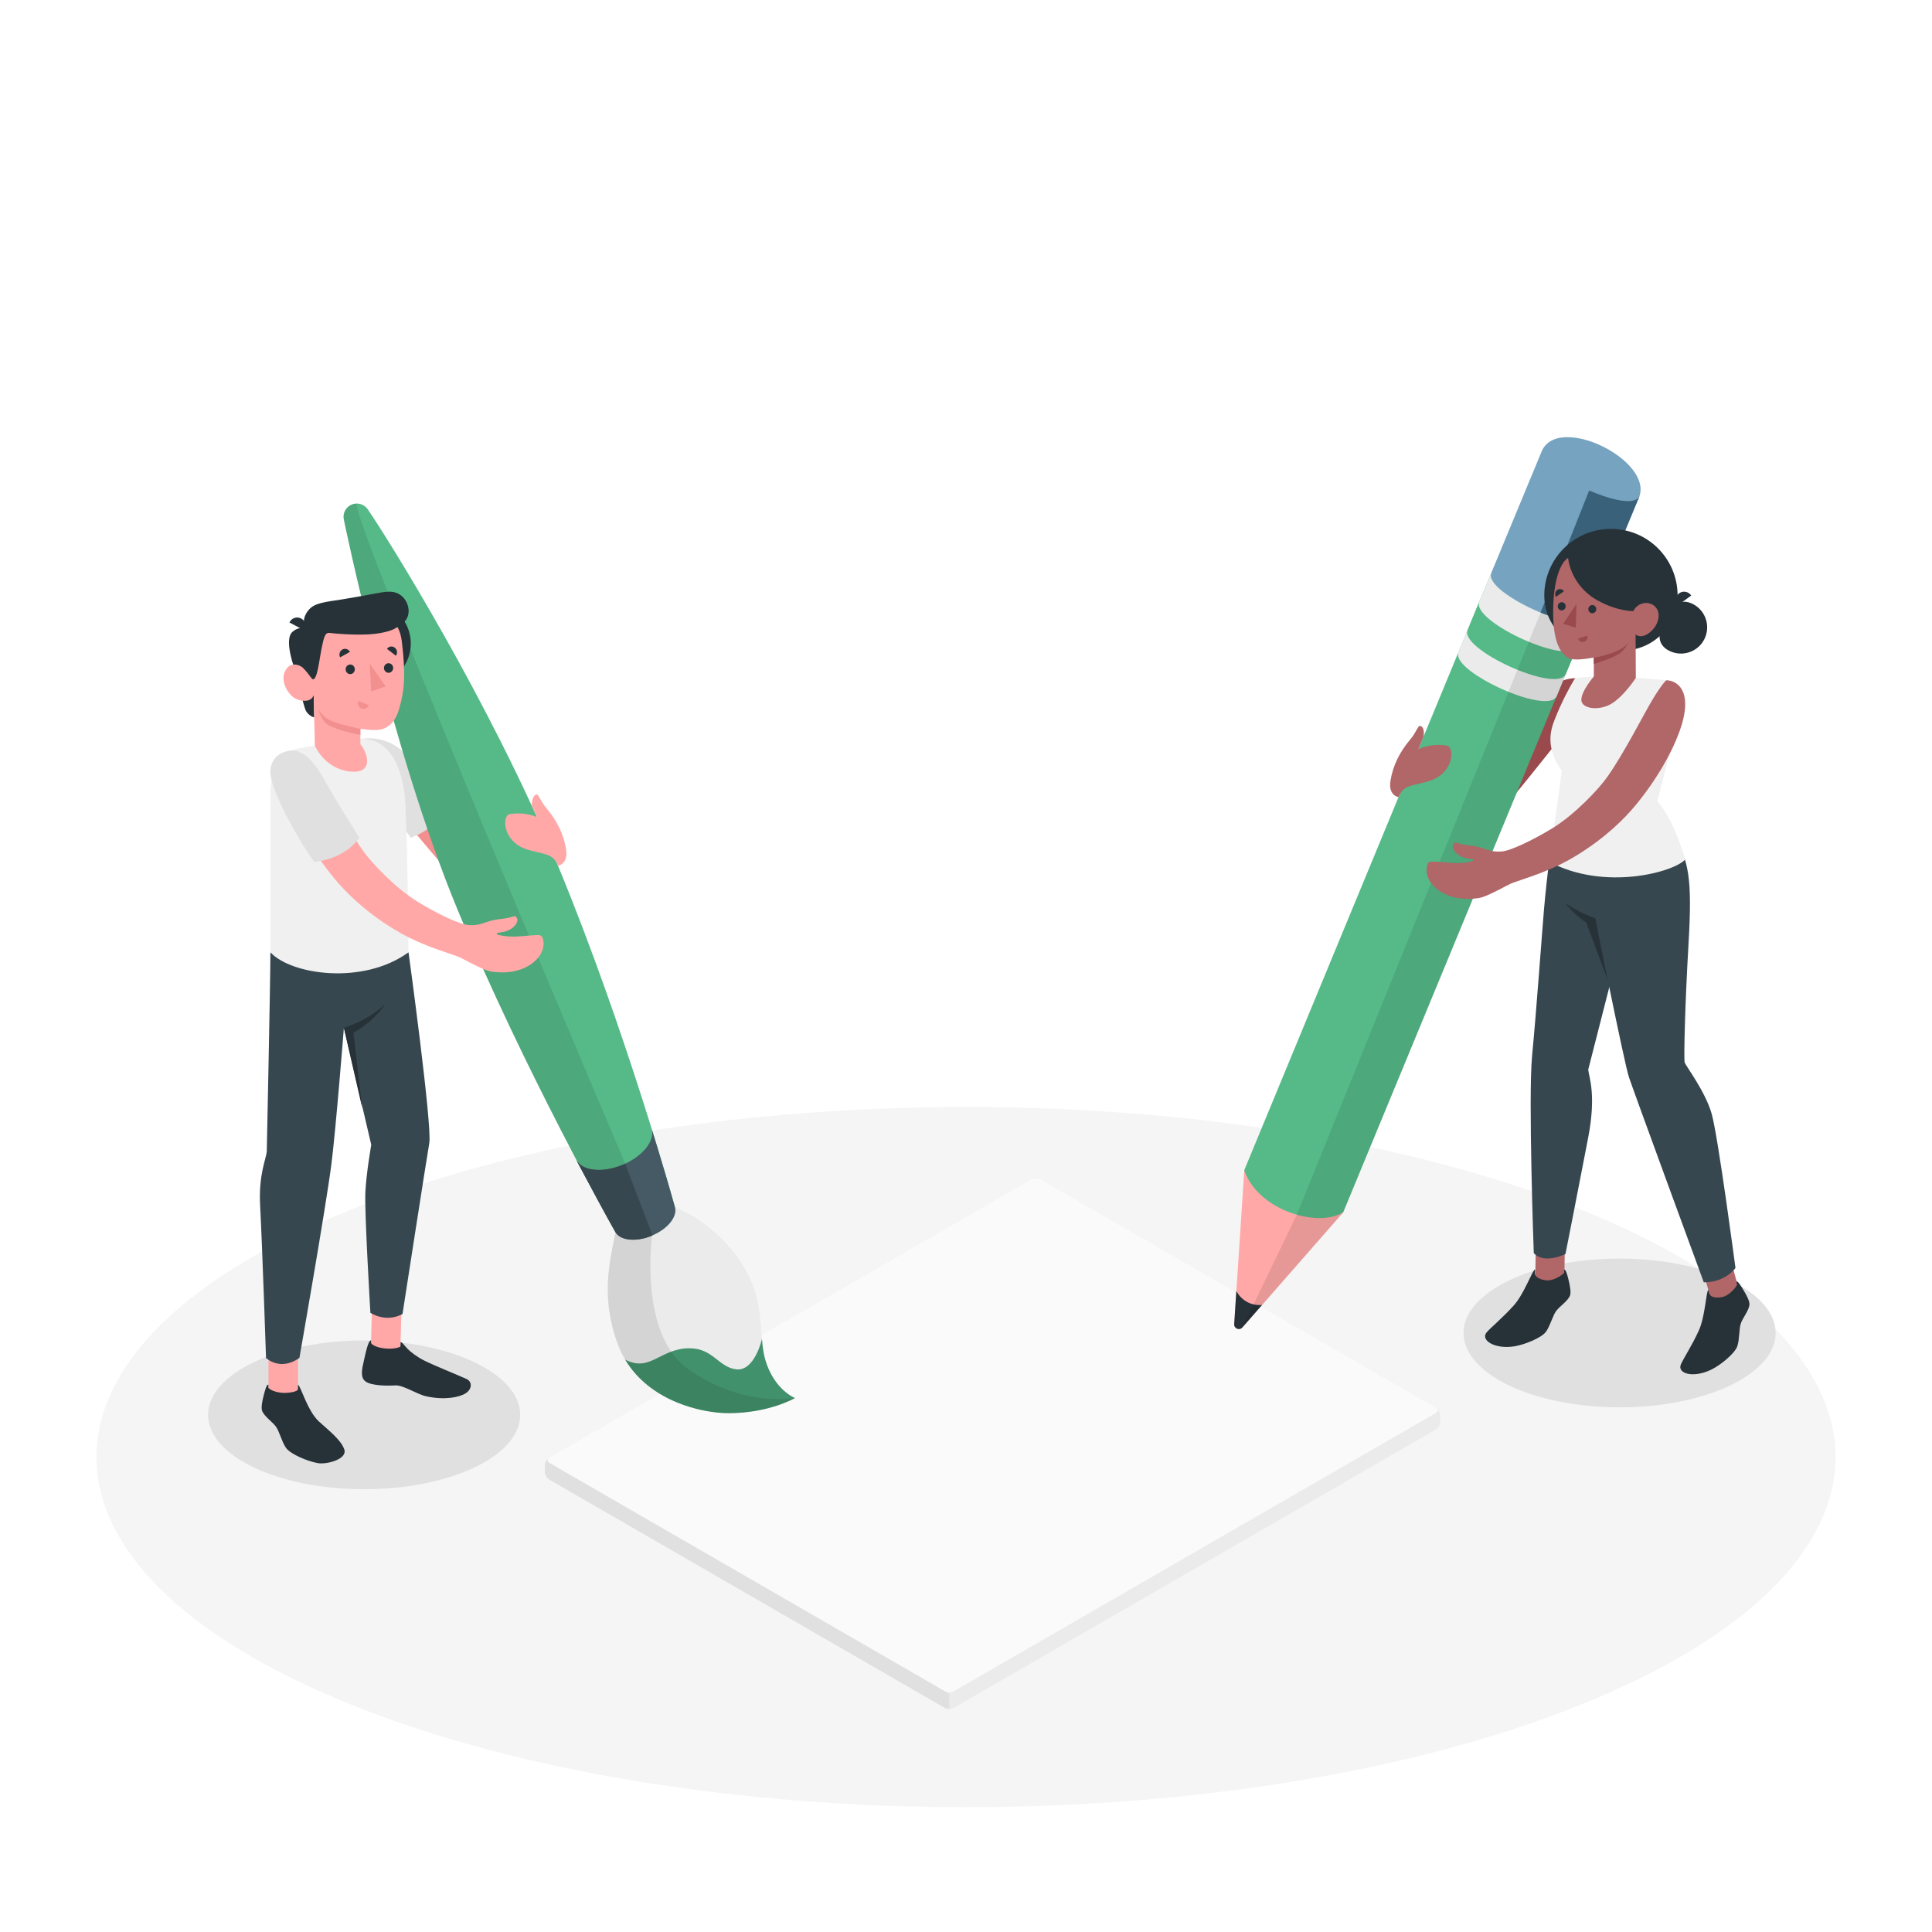 <?xml version="1.0" encoding="utf-8"?>
<!-- Generator: Adobe Illustrator 25.0.1, SVG Export Plug-In . SVG Version: 6.00 Build 0)  -->
<svg version="1.1" xmlns="http://www.w3.org/2000/svg" xmlns:xlink="http://www.w3.org/1999/xlink" x="0px" y="0px"
	 viewBox="0 0 500 500" style="enable-background:new 0 0 500 500;" xml:space="preserve">
<style type="text/css">
	.st0{fill:#F5F5F5;}
	.st1{fill:#E0E0E0;}
	.st2{fill:#EBEBEB;}
	.st3{fill:#FAFAFA;}
	.st4{fill:#9A4A4D;}
	.st5{fill:#FFA8A7;}
	.st6{fill:#263238;}
	.st7{fill:#55BA88;}
	.st8{opacity:0.1;}
	.st9{fill:#75A3C0;}
	.st10{fill:#3A617A;}
	.st11{fill:#B16668;}
	.st12{fill:#37474F;}
	.st13{fill:#F0F0F0;}
	.st14{fill:#F28F8F;}
	.st15{fill:#42916D;}
	.st16{fill:#455A64;}
</style>
<g id="Floor">
	<path id="Floor_8_" class="st0" d="M90.88,441.16c87.88,35.38,230.37,35.38,318.25,0c87.88-35.38,87.88-92.74,0-128.13
		c-87.88-35.38-230.37-35.38-318.25,0C2.99,348.42,2.99,405.78,90.88,441.16z"/>
</g>
<g id="Shadows">
	<ellipse id="Shadow_3_" class="st1" cx="419.15" cy="344.97" rx="40.39" ry="19.25"/>
	<ellipse id="Shadow_2_" class="st1" cx="94.24" cy="366.16" rx="40.39" ry="19.25"/>
</g>
<g id="Draw_1_">
	<g id="Draw">
		<g id="XMLID_294_">
			<path id="XMLID_279_" class="st2" d="M244.47,441.97l-102.26-59.04c-0.66-0.38-1.2-1.31-1.2-2.07v-1.56
				c0-0.76,0.54-1.69,1.2-2.07l124.68-71.98c0.66-0.38,1.73-0.38,2.39,0l102.26,59.04c0.66,0.38,1.2,1.31,1.2,2.07v1.56
				c0,0.76-0.54,1.69-1.2,2.07l-124.68,71.98C246.2,442.35,245.13,442.35,244.47,441.97z"/>
			<path id="XMLID_280_" class="st3" d="M371.54,365.67l-124.68,71.98c-0.66,0.38-1.73,0.38-2.39,0l-102.26-59.04
				c-0.66-0.38-0.66-1,0-1.38l124.68-71.98c0.66-0.38,1.73-0.38,2.39,0l102.26,59.04C372.2,364.67,372.2,365.29,371.54,365.67z"/>
			<path id="XMLID_293_" class="st3" d="M371.54,365.67l-124.68,71.98c-0.66,0.38-1.73,0.38-2.39,0l-102.26-59.04
				c-0.66-0.38-0.66-1,0-1.38l124.68-71.98c0.66-0.38,1.73-0.38,2.39,0l102.26,59.04C372.2,364.67,372.2,365.29,371.54,365.67z"/>
			<path id="XMLID_343_" class="st1" d="M245.66,438.35v3.91c-0.43,0-0.86-0.1-1.2-0.29l-102.26-59.04c-0.66-0.38-1.2-1.31-1.2-2.07
				v-1.55c0-0.67,0.41-1.48,0.98-1.91c-0.43,0.38-0.36,0.89,0.22,1.22l102.26,59.04c0.09,0.06,0.2,0.1,0.31,0.13L245.66,438.35z"/>
		</g>
	</g>
</g>
<g id="Character_2">
	<g>
		<path id="XMLID_175_" class="st4" d="M398.88,180.99c-4.18,5.55-12.59,15.5-16.77,20.75c-2.19,2.75-3.44,6.17-3.39,9.69
			c0.04,2.61,0.75,4.79,3.3,3.68c1.84-0.8,3.02-1.76,5.71-4.42c2.42-2.39,16.43-20.1,16.43-20.1s1.15-9.92,4.77-11.01
			c3.62-1.1-1.31-4.08-1.31-4.08C406.1,175.7,403.09,175.4,398.88,180.99z"/>
		<g id="Pencil_5_">
			<g id="XMLID_165_">
				<g id="XMLID_166_">
					<path id="XMLID_174_" class="st5" d="M347.66,313.71l-26.14,29.84c-0.76,0.87-2.19,0.28-2.11-0.87l2.61-39.82L347.66,313.71z"
						/>
					<path id="XMLID_173_" class="st6" d="M319.41,342.67c-0.08,1.15,1.35,1.74,2.11,0.87l5.1-5.83l0,0c-2.49,0.26-4.92-0.9-6.29-3
						l-0.37-0.57L319.41,342.67z"/>
					<path id="XMLID_172_" class="st7" d="M385.97,148.21l-1.4,3.39l-1.71,4.09l-60.85,147.16c1.45,4.23,4.83,7.46,8.75,9.55
						c5.96,3.2,13.19,3.78,16.88,1.29l60.4-146.07l3.24-7.83C408.9,164.75,383.65,153.21,385.97,148.21z"/>
					<path id="XMLID_171_" class="st2" d="M380.59,161.11l-3.12,7.58c-0.98,2.17,3.12,5.51,8.33,8.23
						c6.9,3.63,15.75,6.15,17.05,3.28l2.31-5.59l0.79-2.01c-1.3,2.87-10.15,0.36-17.05-3.27c-4.98-2.61-8.97-5.81-8.38-7.97
						l0.01-0.02C380.52,161.26,380.55,161.19,380.59,161.11z"/>
					<path id="XMLID_170_" class="st7" d="M379.83,163.01c-2.28,5.03,23.08,16.52,25.36,11.49l3.15-7.58
						c-2.28,5.03-27.64-6.46-25.36-11.49L379.83,163.01z"/>
					<path id="XMLID_169_" class="st2" d="M385.97,148.21l-3.11,7.48c-2.27,4.92,22.1,16.26,25.18,11.93
						c0.06-0.07,0.11-0.17,0.16-0.27l3.07-7.56C408.9,164.75,383.65,153.21,385.97,148.21z"/>
					<path id="XMLID_168_" class="st8" d="M408.04,167.63l3.24-7.83c-1.07,2.24-6.82,1.1-12.58-1.27l0,0l-63.08,155.84l-14.09,29.18
						l26.14-29.84l-0.02-0.01c0,0,0,0,0,0L408.04,167.63z"/>
					<path id="XMLID_167_" class="st9" d="M399.14,116.45l-13.17,31.76c-0.99,2.14,3.05,5.47,8.2,8.19
						c6.89,3.65,15.75,6.23,17.11,3.4c0.02-0.01,0.02-0.01,0.02-0.03l12.66-30.55c3.54-6.88-8.67-15.54-17.44-16.05
						C403.24,112.95,400.46,113.88,399.14,116.45z"/>
					<path class="st10" d="M411.28,126.93l-12.58,31.6c5.13,2.11,10.22,3.24,12.04,1.88c0.16-0.13,0.27-0.26,0.36-0.36
						c0.06-0.08,0.13-0.15,0.18-0.25l13.05-31.49C422.67,132.09,411.28,126.93,411.28,126.93z"/>
				</g>
			</g>
		</g>
		<g id="Girl_1_">
			<g id="XMLID_139_">
				<polygon id="XMLID_164_" class="st11" points="450.69,336.26 443.48,338.4 440.36,327.89 447.73,325.37 				"/>
				<path id="XMLID_163_" class="st6" d="M442.42,334.84l-0.31-1.03c-0.6,0.51-0.79,6.89-2.47,10.56c-1.84,4.02-3.8,6.89-4.61,8.69
					c-1.09,2.42,3.18,3.7,7.91,1.37c2.35-1.16,6.1-4.18,6.7-6.11c0.6-1.93,0.39-4.46,0.91-5.9c0.52-1.44,2.14-3.36,2.21-4.87
					c0.04-0.83-0.76-2.38-1.54-3.66c-0.71-1.18-1.49-2.47-1.89-2.22c0.05,0.16,0.23,0.79,0.23,0.79c-0.35,0.74-1.5,2.18-3.02,2.94
					C445.43,335.95,442.8,336.09,442.42,334.84z"/>
				<path id="XMLID_162_" class="st12" d="M432.82,216.4c4.35,5.58,5.13,11.34,4.18,27.66c-0.95,16.31-1.25,29.96-1.01,30.87
					c0.24,0.92,5.36,7.47,7.02,13.43c1.66,5.96,6.13,39.79,6.13,39.79s-2.53,3.72-8.2,3.72c0,0-18.15-49.42-19.37-53.09
					c-1.22-3.67-8.96-42.32-8.96-42.32l1.18-21.82L432.82,216.4z"/>
				<path id="XMLID_161_" class="st6" d="M413.9,168.35h6.03c7.86,0,14.23-6.37,14.23-14.23l0,0c0-9.53-7.72-17.25-17.25-17.25l0,0
					c-9.53,0-17.25,7.72-17.25,17.25l0,0C399.66,161.98,406.03,168.35,413.9,168.35z"/>
				
					<rect id="XMLID_160_" x="397.28" y="322.37" transform="matrix(1 0.013 -0.013 1 4.361 -5.264)" class="st11" width="7.52" height="10.96"/>
				<path id="XMLID_159_" class="st12" d="M399.6,235.16c0.66-7.53,2.27-20.58,2.27-20.58l19.26-1.13
					c3.12,4.86,1.76,12.95,0.91,20.25l-11.01,43.13c0.22,2.06,2.12,6.44,0,17.54c-2.37,12.4-5.89,30.17-5.89,30.17
					s-5.49,2.77-8.2-0.24c0,0-1.46-40.3-0.44-51.03C397.62,261.66,399.15,240.32,399.6,235.16z"/>
				<path id="XMLID_158_" class="st6" d="M397.26,329.57l0.01-1.08c-0.72,0.3-2.8,6.34-5.5,9.35c-2.96,3.29-5.67,5.45-6.99,6.93
					c-1.76,1.98,1.93,4.48,7.14,3.66c2.59-0.41,7.07-2.18,8.22-3.84c1.14-1.67,1.7-4.14,2.63-5.36c0.93-1.22,3.05-2.57,3.56-3.99
					c0.28-0.78-0.02-2.5-0.38-3.96c-0.33-1.34-0.69-2.8-1.15-2.68c0,0.16-0.01,0.82-0.01,0.82c-0.55,0.6-2.08,1.63-3.76,1.91
					C399.8,331.52,397.25,330.88,397.26,329.57z"/>
				<g id="XMLID_156_">
					<path id="XMLID_157_" class="st13" d="M404.17,199.49c-0.47,4.4-3.31,23.51-3.31,23.51c14.52,7.75,32.53,2.61,35.28-0.58
						c-2.5-8.22-5.18-12.89-7.24-15.08l3.13-12.08c0,0-6.99-7.46-0.76-19.21l-7.7-0.63l-11.31-0.33c-2.7,0.15-4.63,0.41-4.63,0.41
						c-1.36,2.21-3.52,6.22-5.29,10.75C401.19,189.17,399.99,193.44,404.17,199.49z"/>
				</g>
				<g id="XMLID_154_">
					<path id="XMLID_155_" class="st11" d="M405.82,144.38c-1.82,1.08-4.07,5.66-3.85,15.26c0.19,8.14,2.83,10.15,4.15,10.73
						c1.32,0.58,3.88,0.23,6.36-0.19v4.89c0,0-3.43,3.99-3.22,6.23c0.22,2.24,4.96,2.77,8.17,0.58s5.92-6.45,5.92-6.45l-0.06-11.23
						c0,0,1.46,1.42,3.94-0.75c2.05-1.79,2.74-4.81,1.14-6.43c-1.59-1.62-4.54-1.18-5.67,1.13c0,0-3.96,0.14-9.24-2.75
						C408.2,152.5,406.17,147.54,405.82,144.38z"/>
				</g>
				<g id="XMLID_152_">
					<path id="XMLID_153_" class="st6" d="M411.06,157.6c-0.03,0.59,0.4,1.08,0.97,1.11c0.56,0.03,1.05-0.43,1.08-1.01
						c0.03-0.59-0.4-1.08-0.97-1.11C411.57,156.56,411.09,157.02,411.06,157.6z"/>
				</g>
				<g id="XMLID_150_">
					<path id="XMLID_151_" class="st4" d="M410.79,164.5l-2.38,0.76c0.2,0.68,0.89,1.06,1.55,0.85
						C410.61,165.91,410.98,165.18,410.79,164.5z"/>
				</g>
				<g id="XMLID_148_">
					<path id="XMLID_149_" class="st6" d="M402.67,154.46l2.07-1.44c-0.38-0.59-1.15-0.75-1.72-0.35
						C402.45,153.07,402.29,153.87,402.67,154.46z"/>
				</g>
				<g id="XMLID_146_">
					<path id="XMLID_147_" class="st6" d="M403.14,156.86c-0.03,0.59,0.4,1.08,0.97,1.11c0.56,0.03,1.05-0.43,1.08-1.01
						c0.03-0.59-0.4-1.08-0.97-1.11C403.66,155.82,403.17,156.28,403.14,156.86z"/>
				</g>
				<g id="XMLID_144_">
					<polygon id="XMLID_145_" class="st4" points="407.97,156.28 407.81,162.44 404.57,161.43 					"/>
				</g>
				<g id="XMLID_142_">
					<path id="XMLID_143_" class="st4" d="M412.49,170.19c2.62-0.34,8-1.89,8.84-4.02c0,0-0.28,1.34-1.89,2.72
						c-1.61,1.38-6.96,2.93-6.96,2.93V170.19z"/>
				</g>
				<path id="XMLID_141_" class="st6" d="M434.03,156.8l3.66-2.68c-0.72-1.06-2.13-1.31-3.14-0.57
					C433.55,154.28,433.31,155.74,434.03,156.8z"/>
				<path id="XMLID_140_" class="st6" d="M416,253.46l-3.14-15.82c0,0-4.69-1.63-7.86-4.01c0,0,2.59,3.34,5.5,5.07L416,253.46z"/>
			</g>
			<path id="XMLID_138_" class="st6" d="M431.98,168.42c-3.35-1.69-2.88-4.85-1.2-8.2c1.69-3.35,3.96-5.6,7.3-3.92
				c3.35,1.69,4.69,5.76,3.01,9.11C439.41,168.76,435.33,170.11,431.98,168.42z"/>
		</g>
		<g id="Arm_3_">
			<path id="XMLID_137_" class="st11" d="M378.12,218.44c1.68,0.43,3.31,0.3,5.62,1.09c2.04,0.7,2.9,0.96,4.9,0.83
				c2.18-0.13,7.87-2.83,12.92-5.89c5.96-3.61,12.14-10.19,14.39-13.38c4.57-6.47,9.63-16.67,12.05-20.58
				c2.42-3.9,3.25-4.47,3.25-4.47c3.16,0.13,6.29,3.02,4.2,10.74c-1.74,6.39-6.41,14.66-12.16,21.61
				c-2.79,3.37-7.7,8.37-15.34,13.04c-5.34,3.26-10.03,4.88-15.96,6.87c-1.62,0.54-2.68,1.34-5.65,2.74
				c-1.19,0.56-2.49,1.22-3.79,1.4c-1.66,0.23-3.35,0.27-5.01,0.02c-2.09-0.32-4.13-1.12-5.76-2.47c-0.9-0.74-1.67-1.65-2.13-2.72
				c-0.46-1.07-0.6-2.29-0.26-3.41c0.07-0.23,0.16-0.45,0.34-0.61c0.31-0.29,0.78-0.29,1.21-0.28c2.38,0.08,4.93,0.52,7.29,0.36
				c2-0.14,3.39-0.52,3.1-0.8c-0.29-0.28-1.45-0.12-3.06-0.81c-1.53-0.66-2.64-2.22-2.21-3.05
				C376.51,217.85,376.44,218.01,378.12,218.44z"/>
		</g>
		<path id="Hand_3_" class="st11" d="M367.08,193.87c0,0,3.22-1.6,7.36-0.92c2,0.33,2.01,7.01-4.43,9.13
			c-4.19,1.37-6.71,0.77-8.06,4.22c0,0-2.71-0.36-2.1-4.22c0.62-3.86,2.3-7.37,5.11-10.69c1.85-2.18,1.97-4.02,2.88-3.4
			c1.02,0.7,0.55,2.73,0.55,2.73L367.08,193.87z"/>
	</g>
</g>
<g id="Character_1">
	<g>
		<g id="Back_Arm">
			<path id="XMLID_300_" class="st14" d="M107.47,198.74c4.46,5.33,12.59,15.5,16.77,20.75c2.19,2.75,3.44,6.17,3.39,9.69
				c-0.04,2.61-0.75,4.79-3.3,3.68c-1.84-0.8-3.02-1.76-5.71-4.42c-2.42-2.39-11-12.7-11-12.7s-6.58-17.31-10.2-18.41
				c-3.62-1.1-6.13-0.82-6.13-0.82C95.66,195.02,101.81,191.98,107.47,198.74z"/>
			<path id="XMLID_299_" class="st1" d="M89.13,193.05c4.47-3.36,12.04-2.48,16.22,2.58c3.06,3.71,10.36,12.76,10.36,12.76
				s-2.09,5.81-9.4,8.42L89.13,193.05z"/>
		</g>
		<g id="Brush_1_">
			<g id="XMLID_319_">
				<path id="XMLID_716_" class="st7" d="M174.68,312.45L174.68,312.45c0.01,0-12.55-45.53-30.27-88.41
					c-17.56-42.52-44.66-85.64-49.19-92.16c-0.02-0.03-0.04-0.05-0.05-0.08c-0.02-0.03-0.05-0.07-0.07-0.1l-0.01,0
					c-0.63-0.83-1.61-1.38-2.74-1.38c-1.9,0-3.44,1.54-3.44,3.44c0,0.27,0.04,0.53,0.1,0.78l-0.01,0c0,0,12.05,58.88,29.34,100.69
					c17.29,41.81,40.95,83.65,40.95,83.65l0,0c0.57,0.96,1.72,1.65,3.39,1.87c3.74,0.49,8.64-1.54,10.94-4.53
					C174.66,314.86,174.98,313.54,174.68,312.45z"/>
				<path id="XMLID_315_" class="st8" d="M88.91,133.77c0,0.27,0.04,0.53,0.1,0.78l-0.01,0c0,0,12.05,58.88,29.34,100.69
					c11.63,28.12,26.14,56.26,34.4,71.67l9.06-5.74c0,0-72.13-169.53-69.44-170.83C90.45,130.34,88.91,131.87,88.91,133.77z"/>
			</g>
			<g id="XMLID_317_">
				<path id="XMLID_714_" class="st2" d="M159.29,318.89c-1.45,7.35-3.97,16.78,0.62,29.05c5.21,13.92,20.95,17.76,28.58,17.77
					c10.57,0.02,17.26-3.92,17.26-3.92s-5.47-2.1-7.73-10c-0.47-1.65-0.68-3.41-0.83-5.26c-0.48-6.39-0.7-13.36-6.29-21.1
					c-7.14-9.88-16.22-12.97-16.22-12.97L159.29,318.89z"/>
				<path id="XMLID_292_" class="st15" d="M198.02,351.79c-0.47-1.65-0.68-3.41-0.82-5.26c-0.01,0.05-1.91,8.34-6.58,7.86
					c-4.68-0.49-6-5.46-12.21-5.46c-7.55,0-10.16,6.34-16.63,2.93c6.48,10.89,19.84,13.85,26.7,13.87
					c10.57,0.02,17.26-3.92,17.26-3.92S200.28,359.69,198.02,351.79z"/>
				<path id="XMLID_50_" class="st8" d="M178.28,354.46c-12.22-8.48-9.92-31.04-9.56-34.68l-9.43-0.89
					c-1.45,7.35-3.97,16.78,0.62,29.05c5.21,13.92,20.95,17.76,28.58,17.77c10.57,0.02,17.26-3.92,17.26-3.92
					S192.59,364.39,178.28,354.46z"/>
			</g>
			<g id="XMLID_318_">
				<path id="XMLID_713_" class="st16" d="M159.29,318.89c0.57,0.96,1.72,1.64,3.39,1.86c3.74,0.49,8.64-1.54,10.94-4.53
					c1.04-1.36,1.37-2.69,1.07-3.77c-1.77-6.32-3.82-13.17-6.05-20.37c0.44,1.39,0.04,3.11-1.32,4.88
					c-2.9,3.78-9.09,6.34-13.81,5.72c-2.26-0.3-3.78-1.27-4.43-2.61C152.98,307.4,156.66,314.25,159.29,318.89z"/>
				<path id="XMLID_316_" class="st12" d="M161.79,301.17c-2.68,1.24-5.7,1.86-8.28,1.52c-2.26-0.3-3.78-1.27-4.43-2.61
					c3.9,7.33,7.58,14.18,10.21,18.83c0.57,0.96,1.72,1.64,3.39,1.86c1.88,0.25,4.05-0.14,6.04-0.97l0.11-0.19L161.79,301.17
					L161.79,301.17z"/>
			</g>
		</g>
		<g id="Boy">
			<g id="XMLID_197_">
				
					<ellipse id="XMLID_261_" transform="matrix(0.973 -0.23 0.23 0.973 -35.726 26.386)" class="st6" cx="95.45" cy="166.61" rx="10.85" ry="10.85"/>
				<g id="XMLID_199_">
					<g id="XMLID_200_">
						<g id="XMLID_201_">
							
								<rect id="XMLID_255_" x="69.47" y="350.13" transform="matrix(-1 -1.224647e-16 1.224647e-16 -1 146.589 713.348)" class="st5" width="7.64" height="13.08"/>
							<polygon id="XMLID_254_" class="st5" points="95.96,349.44 103.6,349.7 103.98,335.86 96.35,335.6 							"/>
							<path id="XMLID_253_" class="st12" d="M69.98,246.46c0,7.3-0.94,51.51-0.94,51.51c-0.18,2.1-2.15,5.97-1.72,14.03
								c0.58,10.95,1.53,39.43,1.53,39.43s3.58,3.55,8.64,0c0,0,6.92-39.39,8.29-50.24c1.19-9.47,3.22-35.21,3.22-35.21l7.08,30.29
								c0,0-1.25,7.12-1.52,12.15c-0.27,5.03,1.3,31.33,1.3,31.33s3.88,2.68,8.31,0.32c0,0,6.14-39.69,6.93-44.23
								c0.79-4.54-5.37-49.37-5.37-49.37H69.98z"/>
							<path id="XMLID_252_" class="st13" d="M77.32,193.68c-3.33,0.59-5.98,3.11-6.71,6.42c-0.36,1.64-0.63,3.59-0.63,5.8v14.97
								v25.59c5.36,5.83,24.03,8.54,35.73,0c0,0-0.23-35.83-1.11-41.71c-1.52-10.23-6.42-13.87-11.33-13.49l-11.79,1.69
								L77.32,193.68z"/>
							<g id="XMLID_232_">
								<g id="XMLID_242_">
									<path id="XMLID_250_" class="st6" d="M76.7,174.32c0,0,1.76,8.26,2.46,9.61c0.7,1.36,2.16,1.74,2.16,1.74l-0.12-5.81
										L76.7,174.32z"/>
									<path id="XMLID_249_" class="st6" d="M78.91,162.49c0,0-1.89-0.32-3.37,1.18c-1.45,1.48-0.64,6.11,1.16,10.64l3.31,0.38
										L78.91,162.49z"/>
									<path id="XMLID_248_" class="st5" d="M81,174.71c-0.66,0.4-1.61-0.88-2.43-1.74c-0.82-0.86-3.49-2.03-4.82,0.78
										c-1.36,2.86,1.18,6.65,3.28,7.31c3.63,1.14,4.17-1.19,4.17-1.19l0.28,13.08c0,0,2.37,5.81,8.8,6.68
										c6.43,0.87,5.11-4.43,2.99-7.03l-0.01-3.98c0,0,3.29,0.5,4.89,0.25c2.67-0.41,4.34-2.52,5.15-5.4
										c1.3-4.64,1.79-8.38,0.69-17.5c-1.21-9.99-12.83-10.1-19.11-6.15C78.61,163.78,81,174.71,81,174.71z"/>
									<path id="XMLID_247_" class="st6" d="M81,175.82c-0.33,0.01-1.6-2.1-2.43-2.85c-1.15-1.04,0.33-10.48,0.33-10.48
										s-1.1-2.34,1.1-4.77c1.57-1.73,4.19-1.92,8.67-2.62c2.35-0.37,5.91-1.03,8.25-1.46c2.8-0.52,5.12-1.07,7.1,0.65
										c1.54,1.34,2.2,3.7,1.37,5.56c-0.19,0.44-0.48,0.83-0.8,1.19c-0.57,0.63-1.21,1.13-2.02,1.39c0,0-1.22,1.08-5.47,1.6
										c-4.25,0.52-10.86-0.1-11.77-0.22c-1.23-0.17-1.49,1.03-2.16,4.29C82.61,170.95,82.12,175.8,81,175.82z"/>
									<path id="XMLID_244_" class="st6" d="M78.91,163.23l-4.01-2.15c0.57-1.15,1.93-1.6,3.04-1.01
										C79.04,160.66,79.48,162.08,78.91,163.23z"/>
									<path id="XMLID_243_" class="st14" d="M93.26,188.62c0,0-5.95-1.2-8.03-2.31c-1.39-0.74-2.54-2.02-2.88-2.85
										c0,0,0.39,1.77,1.63,3.36c1.52,1.95,9.28,3.38,9.28,3.38L93.26,188.62z"/>
								</g>
								<g id="XMLID_233_">
									<path id="XMLID_241_" class="st6" d="M91.83,173.22c0,0.68-0.53,1.24-1.19,1.24c-0.66,0-1.19-0.56-1.19-1.24
										c0-0.68,0.53-1.24,1.19-1.24C91.3,171.98,91.83,172.53,91.83,173.22z"/>
									<path id="XMLID_240_" class="st6" d="M90.57,168.71l-2.55,1.41c-0.38-0.73-0.11-1.64,0.59-2.03
										C89.32,167.7,90.19,167.98,90.57,168.71z"/>
									<path id="XMLID_239_" class="st14" d="M92.72,181.46l2.72,1.02c-0.27,0.78-1.1,1.18-1.85,0.9
										C92.85,183.1,92.46,182.24,92.72,181.46z"/>
									<path id="XMLID_238_" class="st6" d="M102.47,169.71l-2.33-1.79c0.47-0.67,1.38-0.81,2.02-0.31
										C102.81,168.1,102.94,169.04,102.47,169.71z"/>
									<path id="XMLID_236_" class="st6" d="M101.75,172.88c0,0.68-0.53,1.24-1.19,1.24c-0.66,0-1.19-0.56-1.19-1.24
										c0-0.68,0.53-1.24,1.19-1.24C101.22,171.64,101.75,172.19,101.75,172.88z"/>
									<polygon id="XMLID_234_" class="st14" points="95.68,171.75 96.07,178.92 99.81,177.64 									"/>
								</g>
							</g>
							<path id="XMLID_231_" class="st6" d="M77.11,359.44v-1.09c0.73,0.32,2.43,6.8,5.46,9.56c2.41,2.2,5.7,4.74,6.53,7.19
								c0.87,2.55-4.58,3.96-6.83,3.56c-2.62-0.46-7.15-2.31-8.29-4.01c-1.14-1.71-1.67-4.23-2.6-5.48
								c-0.93-1.25-3.06-2.65-3.56-4.1c-0.27-0.8,0.05-2.54,0.44-4.01c0.35-1.35,0.74-2.84,1.2-2.71c0,0.16,0,0.83,0,0.83
								c0.55,0.61,2.09,1.22,3.82,1.29C74.41,360.52,77.12,360.29,77.11,359.44z"/>
							<path id="XMLID_202_" class="st6" d="M103.68,347.34c0.4,0.01,0.72,0.57,1.59,1.52c1.06,1.14,2.79,2.38,4.49,3.23
								c2.86,1.43,8.42,3.63,10.94,4.77c1.57,0.71,1.5,2.61-0.13,3.69c-1.63,1.08-5.55,1.86-10.26,0.81
								c-2.57-0.57-5.91-2.94-8.02-2.82c-2.12,0.13-6.07,0.1-7.63-0.98c-1.56-1.08-0.94-3.37-0.5-5.35
								c0.48-2.16,1.17-5.45,1.88-5.31l-0.02,0.68c0.92,1.39,5.59,1.96,7.61,0.93L103.68,347.34z"/>
						</g>
					</g>
				</g>
				<path id="XMLID_198_" class="st6" d="M88.99,265.98c0,0,6.11-1.72,10.64-6.1c0,0-2.05,3.84-8.16,7.42l2.29,19.53L88.99,265.98z"
					/>
			</g>
		</g>
		<g id="Arm">
			<g id="XMLID_194_">
				<path id="XMLID_195_" class="st5" d="M131.75,237.48c-1.68,0.43-3.31,0.3-5.62,1.09c-2.04,0.7-2.9,0.96-4.9,0.83
					c-2.18-0.13-7.87-2.83-12.92-5.89c-5.96-3.61-12.14-10.19-14.39-13.38c-4.57-6.47-9.63-16.67-12.05-20.58
					c-2.42-3.9-4.71-4.31-7.4-4.2c-3.16,0.13-5.18,3.03-2.4,9.03c2.78,6.01,8.77,16.09,14.52,23.04c2.79,3.37,7.7,8.37,15.34,13.04
					c5.34,3.26,10.03,4.88,15.96,6.87c1.62,0.54,2.68,1.34,5.65,2.74c1.19,0.56,2.49,1.22,3.79,1.4c1.66,0.23,3.35,0.27,5.01,0.02
					c2.09-0.32,4.13-1.12,5.76-2.47c0.9-0.74,1.67-1.65,2.13-2.72c0.46-1.07,0.6-2.29,0.26-3.41c-0.07-0.23-0.16-0.45-0.34-0.61
					c-0.31-0.29-0.78-0.29-1.21-0.28c-2.38,0.08-4.93,0.52-7.29,0.36c-2-0.14-3.39-0.52-3.1-0.8c0.29-0.28,1.45-0.12,3.06-0.81
					c1.53-0.66,2.64-2.22,2.21-3.05C133.37,236.88,133.43,237.05,131.75,237.48z"/>
			</g>
			<path id="XMLID_178_" class="st1" d="M75.49,194.24c-2.44,0.12-5.58,1.6-5.52,5.75c0.06,4.15,6.43,16.2,11.35,23.08
				c0,0,7.66-0.49,11.69-6.27c0,0-7.16-11.39-9.11-15.03C82.16,198.51,79.04,194.06,75.49,194.24z"/>
		</g>
		<path id="Hand" class="st5" d="M138.96,211.48c0,0-2.9-1.46-7.04-0.78c-2,0.33-2.01,7.01,4.43,9.13c4.19,1.37,6.71,0.77,8.06,4.22
			c0,0,2.71-0.36,2.1-4.22c-0.62-3.86-2.3-7.37-5.11-10.69c-1.85-2.18-1.97-4.02-2.88-3.4c-1.03,0.7-0.88,2.85-0.88,2.85
			L138.96,211.48z"/>
	</g>
</g>
<g id="Paint_Pot_1_">
</g>
<g id="Pencils_1_">
</g>
</svg>
